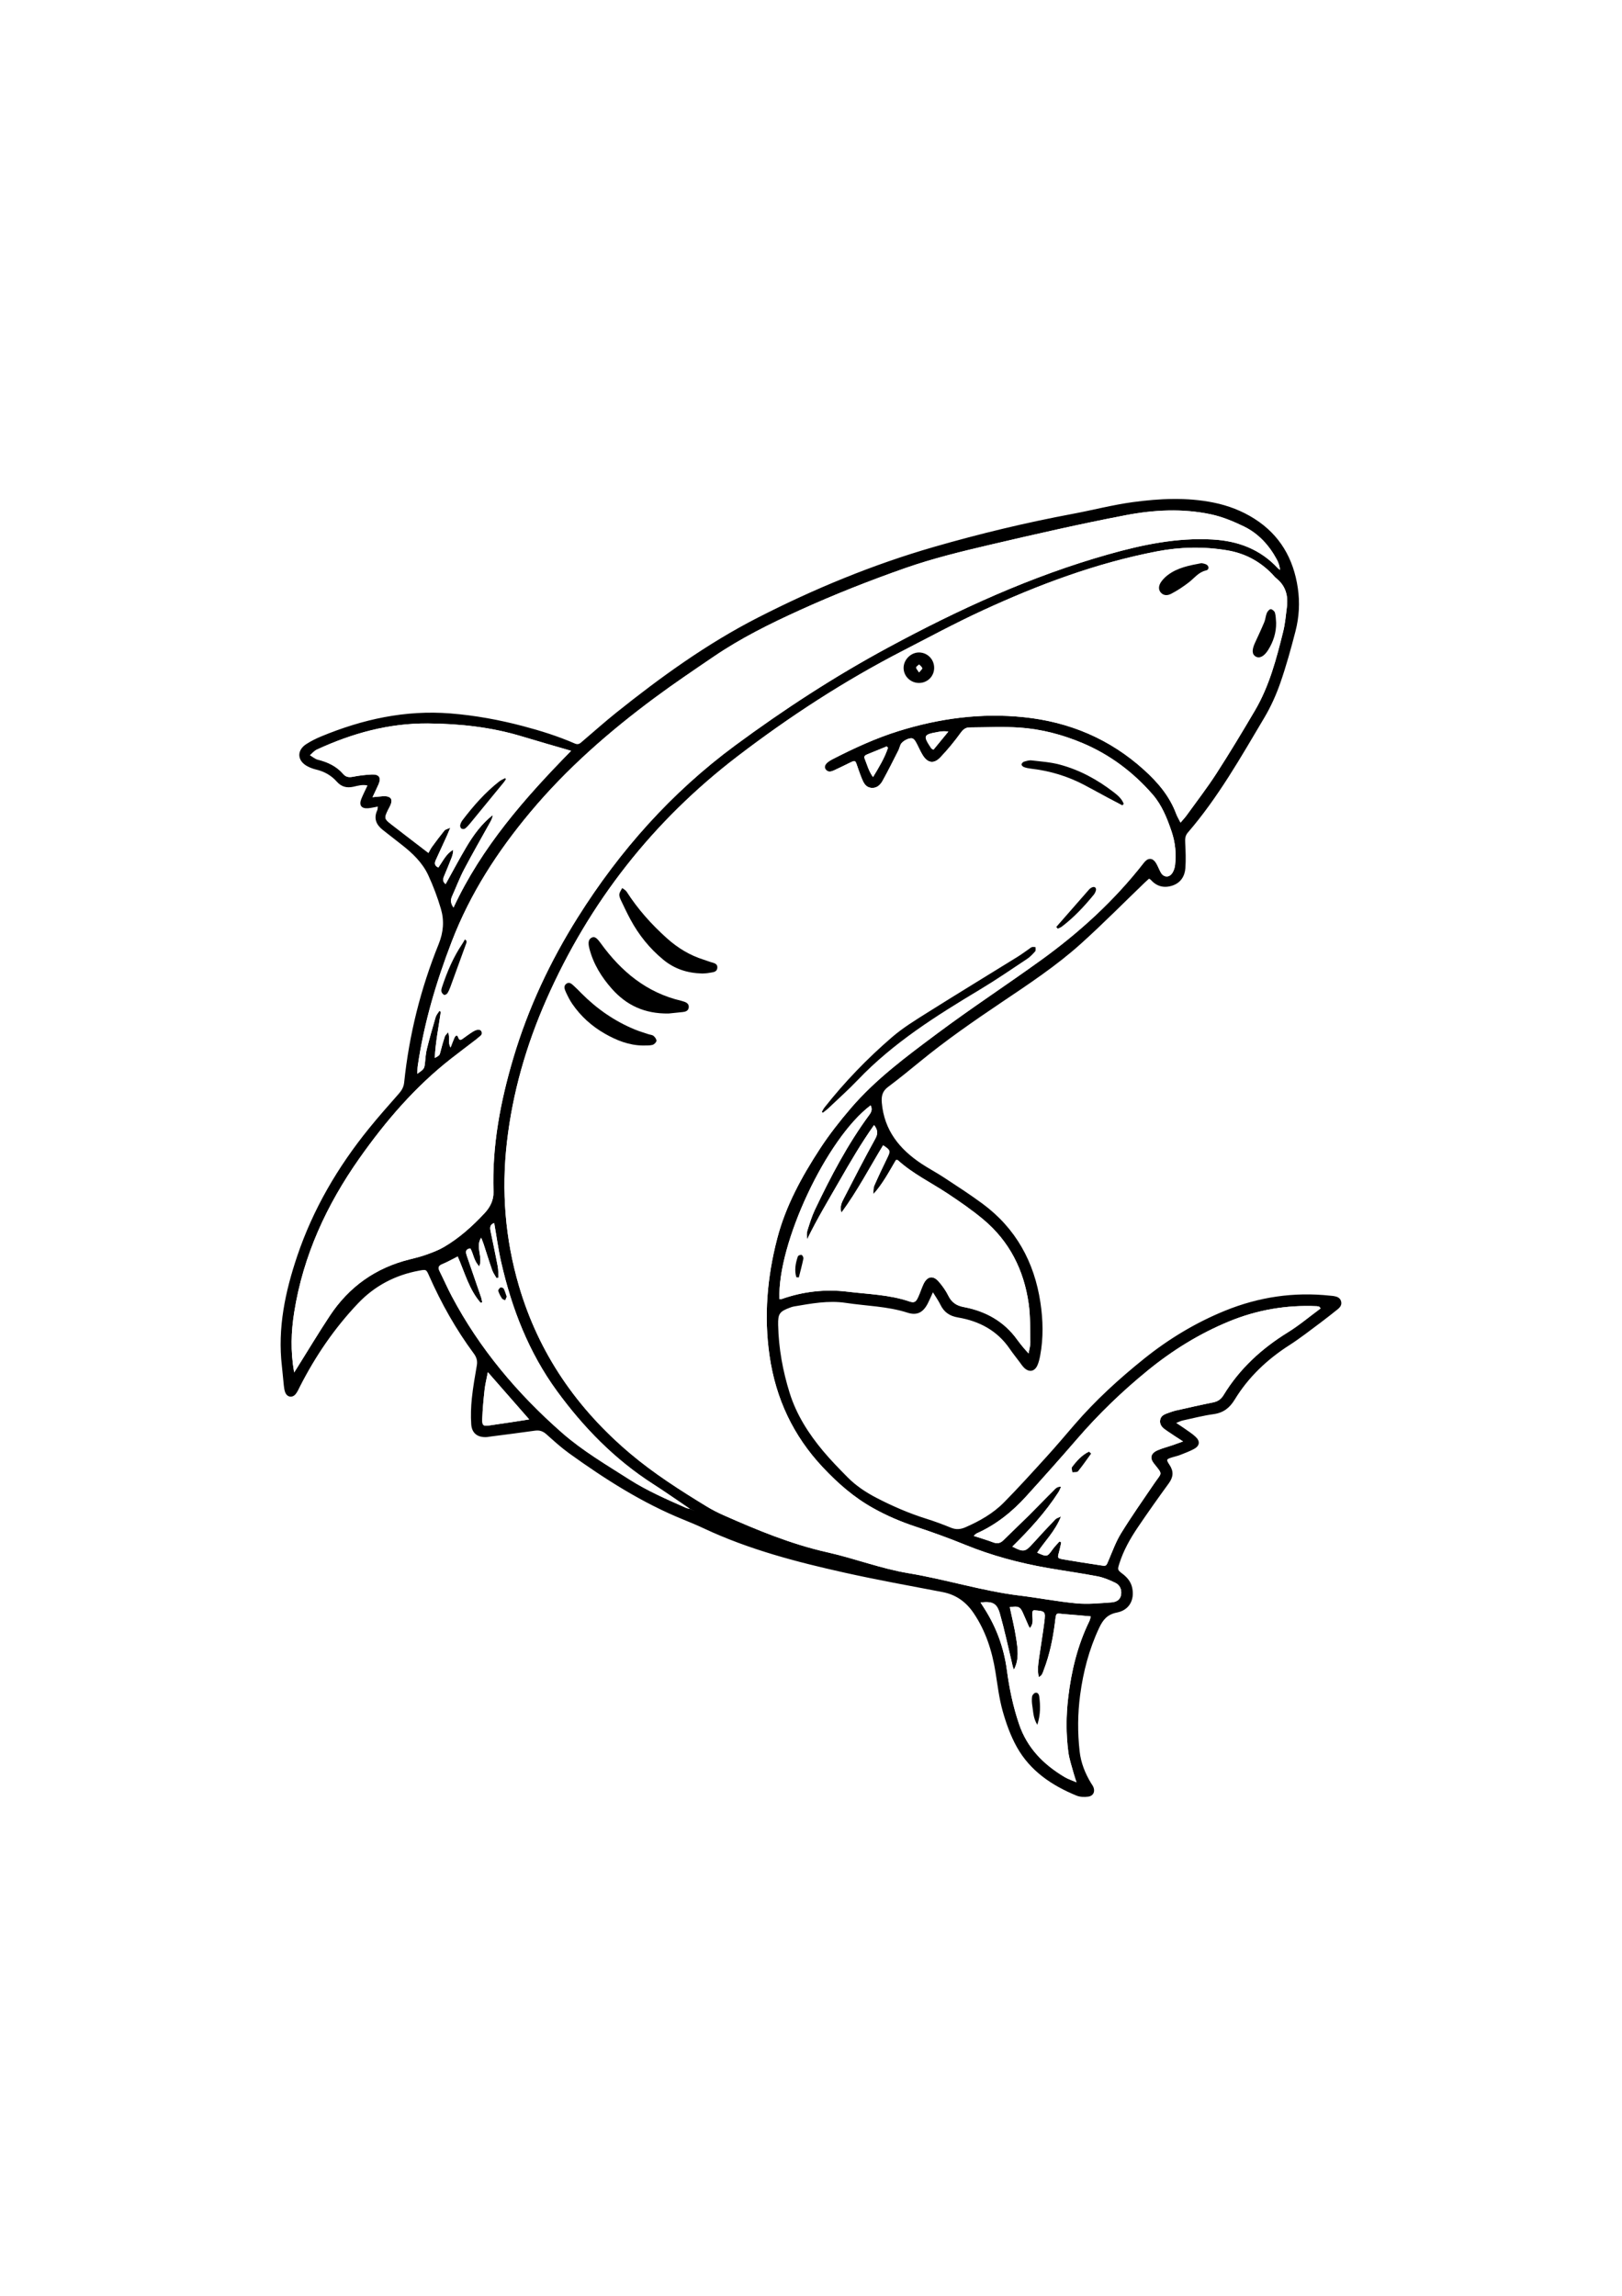 <?xml version="1.0" encoding="utf-8"?>
<!-- Generator: Adobe Illustrator 27.5.0, SVG Export Plug-In . SVG Version: 6.00 Build 0)  -->
<svg xmlns="http://www.w3.org/2000/svg" xmlns:xlink="http://www.w3.org/1999/xlink" viewBox="0 0 500 500" width="595" height="842" preserveAspectRatio="xMidYMid meet" data-scaled="true">
<g id="BACKGROUND">
	<rect style="fill:#FFFFFF;" width="500" height="500"/>
</g>
<g id="OBJECTS">
	<g>
		<path d="M116.478,144.795c-1.121,0.199-2.051,0.435-2.993,0.516c-2.073,0.178-2.891-0.921-2.11-2.864
			c0.542-1.349,1.215-2.646,1.918-4.156c-1.64-0.359-3.041,0.107-4.391,0.398c-2.052,0.442-3.686-0.005-5.07-1.569
			c-1.732-1.957-3.909-3.158-6.454-3.755c-0.866-0.203-1.724-0.531-2.517-0.935c-3.273-1.668-3.489-4.948-0.409-6.912
			c1.438-0.917,2.989-1.695,4.566-2.347c12.762-5.277,25.912-8.195,39.857-7.08c7.607,0.608,15.009,1.966,22.374,3.911
			c5.461,1.442,10.81,3.122,15.976,5.375c1.129,0.492,1.669-0.135,2.339-0.705c3.485-2.959,6.893-6.015,10.462-8.868
			c13.726-10.973,27.917-21.231,43.64-29.267c17.421-8.903,35.442-16.341,54.208-21.755c14.096-4.067,28.389-7.506,42.836-10.208
			c6.172-1.154,12.275-2.761,18.486-3.603c8.258-1.119,16.6-1.533,24.865,0.131c4.508,0.908,8.794,2.54,12.683,5.021
			c7.795,4.971,11.975,12.23,13.318,21.285c0.671,4.52,0.413,8.991-0.716,13.361c-1.386,5.368-2.863,10.731-4.688,15.962
			c-1.283,3.677-2.918,7.304-4.906,10.65c-7.253,12.204-14.247,24.598-23.58,35.419c-0.845,0.98-0.88,1.962-0.819,3.153
			c0.134,2.594,0.239,5.21,0.056,7.795c-0.178,2.526-1.473,4.551-3.981,5.391c-2.535,0.848-4.836,0.316-6.667-1.763
			c-0.103-0.117-0.267-0.18-0.555-0.367c-0.422,0.384-0.889,0.788-1.333,1.215c-6.53,6.279-12.898,12.738-19.627,18.797
			c-7.594,6.838-16.131,12.475-24.599,18.17c-8.535,5.74-16.984,11.593-24.95,18.118c-3.283,2.689-6.579,5.37-9.974,7.915
			c-1.743,1.306-2.07,2.854-1.891,4.89c0.744,8.468,5.473,14.29,12.251,18.77c2.245,1.484,4.643,2.738,6.89,4.219
			c4.018,2.646,8.075,5.25,11.938,8.111c10.249,7.589,15.928,17.929,17.811,30.437c0.819,5.439,0.947,10.893-0.075,16.328
			c-0.195,1.036-0.433,2.096-0.865,3.048c-0.882,1.941-2.594,2.202-4.121,0.687c-0.517-0.512-0.918-1.143-1.359-1.73
			c-1.03-1.369-2.102-2.711-3.071-4.123c-3.851-5.607-9.385-8.505-15.89-9.61c-2.615-0.444-4.322-1.617-5.447-3.939
			c-0.592-1.223-1.398-2.342-2.303-3.828c-0.641,1.395-1.071,2.43-1.581,3.423c-1.414,2.757-3.289,3.823-6.222,2.877
			c-6.214-2.005-12.707-2.065-19.063-3.031c-5.382-0.818-10.738,0.213-16.055,1.116c-0.399,0.068-0.788,0.214-1.171,0.355
			c-3.231,1.194-3.698,1.92-3.625,5.348c0.151,7.156,1.425,14.144,3.547,20.937c2.094,6.704,5.847,12.57,10.333,17.926
			c2.355,2.811,4.934,5.442,7.513,8.055c2.599,2.634,5.663,4.664,8.945,6.365c4.936,2.557,10.017,4.758,15.332,6.423
			c2.566,0.804,5.098,1.742,7.586,2.766c1.568,0.646,2.972,0.525,4.473-0.13c4.377-1.91,8.518-4.253,11.873-7.653
			c4.526-4.586,8.851-9.374,13.188-14.143c2.91-3.201,5.702-6.509,8.527-9.787c6.473-7.512,13.76-14.168,21.479-20.359
			c7.621-6.113,15.918-11.128,24.978-14.811c10.397-4.226,21.193-5.831,32.379-4.629c0.325,0.035,0.653,0.045,0.975,0.095
			c1.092,0.169,2.125,0.488,2.424,1.718c0.27,1.112-0.402,1.857-1.202,2.487c-1.731,1.364-3.445,2.753-5.216,4.064
			c-3.147,2.329-6.23,4.767-9.521,6.875c-6.85,4.39-12.629,9.828-16.866,16.78c-1.563,2.564-3.49,4.082-6.524,4.498
			c-3.223,0.442-6.394,1.275-9.581,1.966c-0.519,0.113-1.005,0.378-1.947,0.744c1.059,0.703,1.793,1.16,2.494,1.663
			c1.192,0.854,2.463,1.633,3.521,2.633c1.453,1.374,1.236,2.783-0.548,3.739c-1.359,0.729-2.824,1.27-4.265,1.836
			c-0.756,0.297-1.565,0.456-2.344,0.701c-1.946,0.611-2.02,0.665-0.892,2.381c1.3,1.978,1.168,3.716-0.219,5.622
			c-3.266,4.487-6.48,9.015-9.586,13.614c-2.331,3.453-4.391,7.077-5.656,11.089c-0.622,1.972-0.644,1.995,0.969,3.224
			c1.479,1.126,2.596,2.486,2.98,4.339c0.762,3.682-0.903,6.85-4.719,7.588c-3.025,0.585-4.349,2.32-5.503,4.78
			c-3.083,6.568-4.885,13.47-5.836,20.641c-0.767,5.781-0.804,11.547-0.16,17.335c0.397,3.562,1.687,6.785,3.522,9.822
			c0.211,0.349,0.478,0.669,0.651,1.035c0.703,1.486,0.107,2.905-1.529,3.127c-1.168,0.159-2.518,0.123-3.586-0.314
			c-7.652-3.132-14.33-7.647-18.432-15.017c-1.923-3.456-3.296-7.302-4.365-11.126c-1.092-3.906-1.558-7.994-2.208-12.017
			c-1.053-6.524-3.047-12.702-6.792-18.191c-2.281-3.344-5.375-5.594-9.485-6.38c-10.096-1.931-20.218-3.756-30.248-5.99
			c-14.822-3.301-29.504-7.133-43.338-13.625c-2.067-0.97-4.178-1.853-6.295-2.711c-12.729-5.155-24.202-12.485-35.286-20.464
			c-2.444-1.759-4.689-3.807-6.941-5.817c-1.058-0.945-2.102-1.351-3.536-1.144c-4.601,0.665-9.218,1.226-13.828,1.828
			c-0.324,0.042-0.644,0.122-0.968,0.146c-2.839,0.206-4.68-1.1-4.875-3.923c-0.184-2.669-0.083-5.386,0.192-8.052
			c0.35-3.404,0.966-6.784,1.538-10.162c0.235-1.389-0.109-2.481-0.949-3.616c-5.505-7.448-10.02-15.473-13.763-23.939
			c-0.885-2.001-0.893-1.996-3.05-1.601c-7.372,1.351-13.723,4.668-18.881,10.101c-7.243,7.629-13.118,16.235-17.89,25.603
			c-0.406,0.798-0.762,1.652-1.319,2.336c-1.051,1.291-2.691,0.974-3.252-0.599c-0.243-0.683-0.333-1.431-0.413-2.159
			c-0.215-1.947-0.353-3.902-0.58-5.847c-1.364-11.714,1.019-22.938,4.72-33.912c4.878-14.463,12.498-27.451,22.084-39.289
			c2.978-3.678,6.125-7.22,9.251-10.775c0.895-1.017,1.491-2.044,1.636-3.437c1.527-14.704,5.088-28.93,10.622-42.616
			c1.503-3.718,1.772-7.287,0.694-10.939c-1.035-3.505-2.335-6.963-3.864-10.282c-1.811-3.93-4.909-6.88-8.301-9.508
			c-1.935-1.499-3.866-3.005-5.782-4.529c-2.011-1.601-2.814-3.547-1.661-6.036C116.421,145.661,116.399,145.332,116.478,144.795z
			 M213.82,361.789c0.012,0.035,0.025,0.069,0.038,0.104c-0.011-0.039-0.022-0.079-0.032-0.118c-0.345-0.155-0.69-0.31-1.035-0.465
			c-3.845-2.597-7.64-5.272-11.544-7.776c-11.781-7.559-21.391-17.425-29.565-28.618c-8.679-11.884-13.936-25.413-17.188-39.713
			c-0.901-3.961-1.436-8.004-2.15-12.07c-1.543,0.549-1.283,1.706-1.052,2.837c0.718,3.515,1.484,7.021,2.147,10.547
			c0.211,1.122,0.157,2.295,0.224,3.444c-0.201,0.052-0.403,0.104-0.604,0.156c-0.455-0.814-1.038-1.584-1.342-2.451
			c-0.944-2.69-1.774-5.42-2.666-8.128c-0.209-0.634-0.486-1.246-0.732-1.868c-1.826,2.862,0.591,5.784-0.564,8.818
			c-1.716-1.659-1.774-3.853-2.768-5.531c-1.738,0.261-1.398,1.364-1.046,2.398c1.445,4.246,2.926,8.48,4.376,12.724
			c0.163,0.477,0.221,0.99,0.327,1.487c-0.156,0.06-0.313,0.121-0.469,0.181c-3.579-4.08-4.909-9.365-7.083-14.288
			c-1.708,0.858-3.189,1.719-4.762,2.355c-1.257,0.509-1.331,1.164-0.792,2.243c1.276,2.553,2.415,5.177,3.753,7.696
			c8.601,16.201,20.224,29.977,33.956,42.03c6.345,5.569,13.618,9.821,20.697,14.346c5.525,3.533,11.511,6.128,17.476,8.771
			c0.437,0.194,0.934,0.253,1.405,0.374C213.156,361.447,213.488,361.618,213.82,361.789z M331.91,445.52l0.071,0.132l-0.115-0.091
			c-0.298-0.923-0.637-1.834-0.887-2.77c-0.588-2.197-1.361-4.376-1.653-6.615c-0.729-5.597-0.703-11.2-0.033-16.838
			c0.972-8.174,2.87-16.045,6.495-23.464c0.224-0.459,0.308-0.987,0.464-1.504c-2.716-0.237-5.227-0.493-7.744-0.666
			c-3.232-0.222-2.862-0.889-3.325,2.693c-0.639,4.947-1.63,9.819-3.433,14.491c-0.297,0.769-0.442,1.705-1.532,2.178
			c-0.488-2.121-0.171-4.043,0.094-5.949c0.507-3.636,1.144-7.254,1.6-10.896c0.429-3.428,0.322-3.482-3.179-3.737
			c-0.121-0.009-0.254,0.156-0.394,0.249c-0.458,1.6,0.682,3.47-0.87,5.25c-0.211-0.381-0.347-0.588-0.446-0.811
			c-0.496-1.118-0.996-2.234-1.469-3.361c-1.022-2.432-1.466-2.678-4.282-2.289c0.667,3.184,1.476,6.346,1.961,9.556
			c0.489,3.238,1.014,6.55-0.691,9.706c-0.398-0.911-0.542-1.848-0.762-2.767c-1.157-4.836-2.189-9.709-3.554-14.486
			c-0.931-3.258-2.27-3.86-5.963-3.454c0.375,0.591,0.714,1.133,1.061,1.67c3.774,5.852,6.137,12.252,7.051,19.131
			c0.754,5.678,1.904,11.211,3.75,16.663c2.51,7.41,7.543,12.454,14.025,16.327C329.317,444.565,330.653,444.977,331.91,445.52z
			 M363.906,149.742c0.809-0.954,1.374-1.537,1.844-2.188c3.101-4.301,6.355-8.506,9.227-12.955
			c4.115-6.374,8.029-12.882,11.877-19.422c4.44-7.547,6.622-15.946,8.708-24.347c0.605-2.439,0.805-4.982,1.129-7.486
			c0.458-3.541-0.381-6.624-3.304-8.937c-0.444-0.351-0.793-0.82-1.189-1.233c-3.799-3.965-8.444-6.425-13.817-7.334
			c-7.226-1.223-14.512-1.081-21.679,0.294c-18.784,3.605-36.572,10.285-53.873,18.258c-8.368,3.856-16.493,8.245-24.689,12.469
			c-17.902,9.224-34.738,20.176-50.705,32.384c-26.057,19.921-45.735,44.947-59.005,75.028
			c-6.215,14.089-10.417,28.714-12.165,43.951c-1.716,14.96-0.575,29.732,3.715,44.334c6.124,20.841,17.896,37.776,34.302,51.628
			c7.3,6.164,15.382,11.311,23.539,16.291c1.667,1.017,3.425,1.911,5.212,2.702c10.374,4.594,20.832,8.934,31.971,11.433
			c8.431,1.891,16.541,5.042,25.105,6.461c11.506,1.907,22.677,5.479,34.289,6.894c5.828,0.71,11.61,1.851,17.45,2.386
			c3.539,0.324,7.156-0.046,10.725-0.292c1.368-0.094,2.746-0.645,3.01-2.379c0.253-1.662-0.402-3-1.824-3.686
			c-1.738-0.839-3.581-1.614-5.463-1.976c-5.123-0.984-10.3-1.688-15.44-2.589c-8.699-1.526-17.182-3.799-25.384-7.147
			c-4.981-2.033-10.055-3.862-15.164-5.552c-4.582-1.516-8.929-3.364-13.176-5.74c-5.957-3.333-10.903-7.679-15.507-12.583
			c-9.119-9.713-14.489-21.151-16.403-34.333c-1.779-12.244-0.731-24.267,2.358-36.151c2.618-10.074,7.581-19.101,13.217-27.731
			c2.845-4.357,6.096-8.486,9.484-12.443c7.703-8.995,17.219-15.992,26.621-23.015c10.455-7.809,21.397-14.962,31.981-22.602
			c11.887-8.582,22.655-18.398,31.696-30.012c1.389-1.784,2.859-1.647,3.974,0.389c0.47,0.857,0.813,1.785,1.294,2.635
			c0.792,1.398,2.371,1.629,3.366,0.361c0.563-0.719,0.907-1.74,1.013-2.663c0.405-3.521,0.079-6.966-1.072-10.367
			c-1.397-4.132-3.014-8.174-5.891-11.468c-5.983-6.853-13.139-12.225-21.546-15.77c-6.199-2.614-12.703-4.326-19.41-4.781
			c-5.116-0.347-10.275-0.075-15.414-0.052c-1.204,0.006-1.965,0.567-2.734,1.632c-1.905,2.638-3.993,5.17-6.226,7.538
			c-2.057,2.181-3.995,1.848-5.562-0.73c-0.76-1.251-1.309-2.629-2.024-3.91c-0.253-0.453-0.651-1.004-1.094-1.135
			c-1.053-0.313-3.175,0.869-3.637,1.896c-0.267,0.594-0.41,1.248-0.704,1.826c-1.588,3.122-3.144,6.264-4.844,9.326
			c-0.723,1.303-1.832,2.371-3.544,2.176c-1.616-0.185-2.272-1.451-2.819-2.757c-0.409-0.977-0.751-1.983-1.11-2.981
			c-1.109-3.077-0.532-3.001-3.739-1.456c-1.249,0.602-2.489,1.225-3.752,1.798c-0.927,0.421-1.902,0.709-2.626-0.338
			c-0.543-0.785-0.095-1.68,1.225-2.55c0.408-0.268,0.846-0.492,1.282-0.715c6.477-3.305,13.073-6.339,20.029-8.504
			c12.602-3.924,25.46-5.649,38.65-4.267c14.064,1.473,26.477,6.709,37.011,16.243c4.226,3.825,7.851,8.069,9.874,13.503
			C362.858,147.823,363.33,148.587,363.906,149.742z M90.674,319.191c0.541-0.848,0.756-1.18,0.967-1.515
			c3.335-5.321,6.563-10.712,10.027-15.947c5.927-8.957,14.133-14.786,24.599-17.376c1.741-0.431,3.491-0.869,5.175-1.475
			c1.834-0.66,3.697-1.348,5.37-2.326c4.758-2.78,8.838-6.449,12.57-10.458c1.656-1.779,2.822-3.949,2.735-6.609
			c-0.465-14.114,2.138-27.808,6.132-41.238c4.562-15.341,11.336-29.747,19.836-43.281c12.934-20.593,28.894-38.52,48.5-52.997
			c15.046-11.111,30.702-21.294,47.194-30.197c21.747-11.741,44.084-22.004,67.941-28.728c10.493-2.958,21.06-5.178,32.069-4.561
			c7.827,0.439,14.648,2.983,20.076,8.804c0.208,0.223,0.474,0.393,0.713,0.588c-0.1-1.2-0.458-2.254-0.981-3.22
			c-2.39-4.421-5.695-8.045-10.229-10.227c-3.211-1.546-6.599-2.955-10.064-3.693c-8.738-1.861-17.627-1.397-26.29,0.261
			c-13.933,2.665-27.776,5.833-41.592,9.064c-8.886,2.078-17.763,4.22-26.414,7.251c-11.024,3.862-21.877,8.149-32.496,12.972
			c-9.133,4.147-18.148,8.611-26.477,14.279c-6.138,4.177-12.304,8.327-18.264,12.749c-13.997,10.385-27.054,21.767-38.298,35.218
			c-10.092,12.073-18.496,25.023-24.174,39.758c-4.802,12.463-8.585,25.167-10.518,38.395c-0.108,0.741-0.084,1.501-0.133,2.463
			c2.158-1.528,2.146-1.529,2.365-3.446c0.157-1.378,0.22-2.785,0.554-4.122c0.828-3.314,1.753-6.605,2.72-9.881
			c0.204-0.691,0.753-1.28,1.142-1.916c0.152,0.071,0.304,0.142,0.456,0.213c-0.661,4.712-1.643,9.389-1.86,14.283
			c1.519-0.826,1.473-0.838,1.749-1.927c0.401-1.576,0.836-3.146,1.348-4.688c0.148-0.446,0.611-0.787,1.018-1.285
			c0.635,1.551-0.191,3.063,0.759,4.686c0.482-1.239,0.791-2.149,1.189-3.019c0.272-0.595,0.812-1.084,1.148-0.128
			c0.334,0.949,0.713,0.921,1.389,0.44c1.063-0.757,2.107-1.549,3.218-2.23c1.237-0.758,2.309-0.73,2.61,0.019
			c0.414,1.028-0.537,1.396-1.094,1.932c-0.235,0.226-0.497,0.424-0.756,0.623c-2.526,1.936-5.071,3.846-7.578,5.806
			c-11.103,8.683-20.17,19.266-28.242,30.715c-10.098,14.324-17.302,29.92-20.083,47.373
			C89.746,306.582,89.518,312.566,90.674,319.191z M240.279,296.609c0.232-0.015,0.481,0.022,0.691-0.052
			c6.579-2.311,13.406-3.096,20.255-2.258c6.373,0.781,12.878,0.904,19.064,3.002c1.529,0.519,2.01,0.216,2.712-1.262
			c0.628-1.323,1.043-2.748,1.67-4.072c1.169-2.467,2.995-2.777,4.742-0.728c1.104,1.296,2.139,2.715,2.884,4.237
			c1.02,2.081,2.436,3.115,4.778,3.556c6.719,1.267,12.423,4.384,16.499,10.079c0.617,0.862,1.295,1.682,1.966,2.503
			c0.39,0.478,0.824,0.92,1.542,1.715c0.232-1.432,0.557-2.448,0.533-3.456c-0.095-3.99,0.034-8.026-0.528-11.957
			c-1.474-10.295-5.92-19.157-13.99-25.89c-3.499-2.919-7.277-5.53-11.085-8.043c-5.098-3.366-10.655-6.043-15.225-10.202
			c-0.092-0.083-0.304-0.034-0.6-0.058c-2.108,3.556-4.052,7.298-6.939,10.497c-0.057-0.973-0.024-1.934,0.335-2.751
			c1.248-2.835,2.581-5.633,3.936-8.419c1.033-2.123,0.989-2.369-1.288-3.87c-4.169,6.833-7.854,13.976-12.859,20.775
			c-0.551-1.947,0.144-3.212,0.736-4.366c3.162-6.17,6.353-12.328,9.7-18.399c0.842-1.528,0.856-2.659-0.365-4.24
			c-4.014,5.652-7.391,11.482-10.743,17.32c-3.374,5.877-6.875,11.685-9.865,17.831c-0.146-0.94-0.199-1.851,0.06-2.661
			c0.696-2.171,1.355-4.38,2.332-6.43c4.852-10.175,10.069-20.151,16.788-29.256c0.684-0.928,0.906-1.797,0.367-2.876
			C254.861,246.959,239.563,279.519,240.279,296.609z M407.107,299.447c-0.369-0.424-0.412-0.522-0.476-0.538
			c-0.235-0.06-0.475-0.122-0.715-0.133c-9.353-0.426-18.368,1.119-27.027,4.682c-9.125,3.754-17.422,8.886-25.063,15.111
			c-7.866,6.408-15.138,13.415-21.775,21.098c-5.175,5.99-10.449,11.896-15.769,17.757c-4.316,4.754-9.266,8.715-15.183,11.359
			c-0.262,0.117-0.464,0.37-0.963,0.781c2.194,0.717,4.141,1.283,6.032,1.998c1.225,0.463,2.169,0.296,3.094-0.616
			c2.613-2.575,5.286-5.089,7.891-7.672c2.549-2.527,5.02-5.134,7.579-7.651c0.565-0.556,1.128-1.363,2.358-1.179
			c-0.328,0.673-0.525,1.207-0.826,1.673c-3.999,6.191-8.948,11.585-14.202,16.745c3.435,1.785,3.986,1.664,6.269-0.886
			c2.284-2.551,4.637-5.04,6.997-7.52c0.315-0.331,0.854-0.449,1.74-0.889c-1.801,4.568-4.983,7.591-7.348,11.169
			c3.095,1.347,3.069,1.327,4.739-0.992c0.633-0.88,1.42-1.649,2.137-2.468c0.18,0.096,0.36,0.192,0.54,0.288
			c-0.222,0.992-0.399,1.997-0.675,2.973c-0.512,1.811-0.527,1.943,1.298,2.262c3.855,0.675,7.726,1.252,11.594,1.851
			c1.723,0.266,1.635,0.207,2.377-1.54c1.21-2.847,2.28-5.806,3.895-8.418c3.214-5.199,6.737-10.209,10.174-15.268
			c2.339-3.443,2.781-2.616-0.039-6.104c-1.385-1.714-1.03-3.196,1.01-4.107c1.481-0.662,3.082-1.053,4.625-1.579
			c0.963-0.329,1.917-0.686,3.288-1.178c-1.879-1.231-3.384-2.174-4.841-3.185c-1.141-0.791-2.392-1.609-2.228-3.248
			c0.173-1.721,1.686-2.029,2.975-2.509c0.61-0.228,1.234-0.439,1.868-0.58c3.818-0.854,7.63-1.737,11.466-2.498
			c1.478-0.293,2.475-0.985,3.256-2.269c4.94-8.121,11.72-14.329,19.778-19.308C400.473,304.686,403.662,301.987,407.107,299.447z
			 M132.079,159.088c0.285-0.501,0.618-1.238,1.084-1.879c1.243-1.708,2.513-3.398,3.843-5.038c0.275-0.339,0.856-0.43,1.803-0.871
			c-0.542,1.29-0.834,2.034-1.165,2.761c-1.081,2.377-2.173,4.749-3.267,7.12c-0.457,0.991-0.512,1.84,0.74,2.392
			c1.427-1.956,2.378-4.225,4.58-5.452c-0.004,0.899-0.192,1.669-0.479,2.401c-0.743,1.899-1.508,3.791-2.308,5.667
			c-0.41,0.962-0.489,1.788,0.458,2.497c2.172-3.903,4.191-7.723,6.393-11.436c2.186-3.687,4.702-7.143,8.152-9.859
			c-0.097,0.838-0.43,1.529-0.801,2.198c-2.69,4.854-5.467,9.661-8.05,14.57c-1.401,2.663-2.459,5.505-3.7,8.254
			c-0.512,1.133-0.498,2.188,0.439,3.494c8.672-18.578,21.833-33.626,36.247-48.298c-5.284-1.544-10.214-2.938-15.115-4.428
			c-9.453-2.874-19.121-3.92-28.982-4.004c-12.111-0.104-23.38,3.039-34.245,8.035c-0.816,0.375-1.444,1.157-2.159,1.75
			c0.816,0.471,1.578,1.154,2.457,1.376c3.006,0.757,5.703,1.998,7.754,4.383c0.859,0.999,1.8,1.126,3.056,0.881
			c1.915-0.374,3.875-0.614,5.825-0.696c2.273-0.096,2.943,1.01,2.026,3.083c-0.539,1.218-1.124,2.416-1.824,3.914
			c1.027-0.099,1.585-0.161,2.145-0.206c0.57-0.046,1.142-0.123,1.71-0.102c1.756,0.066,2.371,0.967,1.744,2.564
			c-0.238,0.605-0.59,1.164-0.871,1.753c-1.149,2.407-1.119,2.678,0.963,4.298C124.321,153.163,128.143,156.067,132.079,159.088z
			 M150.387,319.112c-0.415,2.177-0.827,3.766-1.002,5.38c-0.325,2.996-0.624,6.004-0.719,9.014
			c-0.066,2.102,0.288,2.284,2.297,2.001c2.261-0.318,4.52-0.656,6.779-0.997c1.721-0.26,3.438-0.538,5.393-0.845
			C158.824,328.745,154.768,324.114,150.387,319.112z M273.733,126.676c-0.13-0.141-0.26-0.282-0.39-0.423
			c-1.952,0.793-3.91,1.574-5.854,2.388c-0.593,0.248-1.306,0.517-0.944,1.398c0.75,1.822,1.21,3.787,2.575,5.664
			C270.979,132.637,272.687,129.825,273.733,126.676z M287.756,127.267c1.506-1.834,3.04-3.702,4.575-5.571
			c-1.245-0.217-2.192-0.076-3.134,0.091c-4.6,0.816-4.735,1.141-2.107,5.079C287.169,126.985,287.357,127.032,287.756,127.267z"/>
		<path style="fill:#FFFFFF;" d="M363.906,149.742c-0.577-1.156-1.048-1.919-1.355-2.744c-2.022-5.434-5.647-9.678-9.874-13.503
			c-10.534-9.534-22.948-14.77-37.011-16.243c-13.191-1.382-26.048,0.343-38.65,4.267c-6.956,2.166-13.552,5.199-20.029,8.504
			c-0.436,0.222-0.875,0.446-1.282,0.715c-1.32,0.869-1.768,1.765-1.225,2.55c0.725,1.047,1.7,0.758,2.626,0.338
			c1.262-0.573,2.502-1.197,3.752-1.798c3.207-1.545,2.63-1.622,3.739,1.456c0.359,0.998,0.701,2.004,1.11,2.981
			c0.547,1.306,1.203,2.572,2.819,2.757c1.712,0.195,2.821-0.873,3.544-2.176c1.699-3.062,3.255-6.203,4.844-9.326
			c0.294-0.578,0.437-1.232,0.704-1.826c0.462-1.027,2.584-2.209,3.637-1.896c0.443,0.132,0.841,0.682,1.094,1.135
			c0.715,1.281,1.264,2.659,2.024,3.91c1.566,2.579,3.505,2.911,5.562,0.73c2.233-2.368,4.322-4.899,6.226-7.538
			c0.769-1.065,1.53-1.626,2.734-1.632c5.139-0.024,10.298-0.296,15.414,0.052c6.707,0.456,13.211,2.167,19.41,4.781
			c8.406,3.545,15.562,8.917,21.546,15.77c2.876,3.294,4.493,7.336,5.891,11.468c1.15,3.402,1.477,6.847,1.072,10.367
			c-0.106,0.923-0.45,1.945-1.013,2.663c-0.995,1.269-2.574,1.038-3.366-0.361c-0.481-0.85-0.825-1.778-1.294-2.635
			c-1.116-2.036-2.585-2.173-3.974-0.389c-9.041,11.614-19.809,21.43-31.696,30.012c-10.584,7.641-21.526,14.793-31.981,22.602
			c-9.402,7.023-18.918,14.02-26.621,23.015c-3.389,3.957-6.639,8.086-9.484,12.443c-5.636,8.631-10.599,17.657-13.217,27.731
			c-3.088,11.884-4.136,23.907-2.358,36.151c1.915,13.181,7.284,24.619,16.403,34.333c4.605,4.905,9.55,9.251,15.507,12.583
			c4.248,2.376,8.594,4.224,13.176,5.74c5.109,1.69,10.183,3.519,15.164,5.552c8.202,3.348,16.685,5.621,25.384,7.147
			c5.14,0.902,10.317,1.605,15.44,2.589c1.882,0.361,3.724,1.137,5.463,1.976c1.421,0.686,2.076,2.024,1.824,3.686
			c-0.264,1.735-1.642,2.285-3.01,2.379c-3.569,0.246-7.186,0.616-10.725,0.292c-5.84-0.535-11.622-1.676-17.45-2.386
			c-11.612-1.415-22.783-4.987-34.289-6.894c-8.564-1.419-16.674-4.57-25.105-6.461c-11.139-2.498-21.596-6.838-31.971-11.433
			c-1.787-0.791-3.545-1.685-5.212-2.702c-8.157-4.98-16.239-10.127-23.539-16.291c-16.407-13.852-28.179-30.787-34.302-51.628
			c-4.291-14.602-5.431-29.374-3.715-44.334c1.747-15.236,5.949-29.861,12.165-43.951c13.27-30.081,32.948-55.107,59.005-75.028
			c15.968-12.207,32.804-23.159,50.705-32.384c8.196-4.223,16.321-8.613,24.689-12.469c17.301-7.973,35.09-14.653,53.873-18.258
			c7.168-1.376,14.453-1.517,21.679-0.294c5.373,0.909,10.018,3.369,13.817,7.334c0.395,0.413,0.745,0.882,1.189,1.233
			c2.923,2.313,3.762,5.395,3.304,8.937c-0.324,2.504-0.523,5.047-1.129,7.486c-2.086,8.401-4.268,16.801-8.708,24.347
			c-3.848,6.54-7.762,13.048-11.877,19.422c-2.873,4.45-6.126,8.654-9.227,12.955C365.281,148.206,364.715,148.789,363.906,149.742z
			 M206.113,208.569c1.008-0.103,2.708-0.272,4.406-0.454c0.867-0.093,1.658-0.402,1.785-1.364c0.144-1.092-0.612-1.59-1.545-1.871
			c-0.234-0.07-0.463-0.16-0.701-0.215c-10.724-2.502-18.571-9.041-24.87-17.741c-1.253-1.73-1.928-2.185-2.812-1.729
			c-0.924,0.477-1.175,1.455-0.705,3.301c1.214,4.766,3.733,8.843,6.955,12.469C193.069,205.966,198.615,208.681,206.113,208.569z
			 M253.355,238.901c0.095,0.08,0.191,0.16,0.286,0.241c0.545-0.433,1.127-0.828,1.63-1.305c3.075-2.921,6.248-5.748,9.173-8.813
			c10.942-11.464,24.184-19.772,37.634-27.841c4.958-2.975,9.734-6.255,14.553-9.457c0.935-0.621,1.736-1.478,2.486-2.326
			c0.228-0.258,0.076-0.851,0.099-1.29c-0.377-0.009-0.785-0.112-1.124-0.003c-0.372,0.12-0.681,0.434-1.017,0.665
			c-1.143,0.784-2.255,1.616-3.432,2.344c-9.218,5.705-18.483,11.336-27.66,17.108c-3.789,2.383-7.657,4.753-11.031,7.66
			c-7.607,6.554-14.578,13.774-20.806,21.678C253.827,237.966,253.616,238.453,253.355,238.901z M216.499,196.24
			c0.503-0.041,1.33-0.026,2.12-0.194c0.989-0.21,2.348-0.123,2.499-1.5c0.157-1.432-1.156-1.539-2.146-1.859
			c-0.697-0.225-1.381-0.493-2.079-0.713c-4.268-1.341-7.976-3.602-11.307-6.587c-4.762-4.267-8.976-8.982-12.432-14.372
			c-0.3-0.468-0.897-0.745-1.355-1.111c-0.309,0.635-0.794,1.248-0.876,1.911c-0.073,0.592,0.216,1.277,0.488,1.854
			c0.938,1.988,1.882,3.977,2.925,5.911c2.579,4.784,5.921,8.95,10.139,12.413C207.893,194.798,211.807,196.132,216.499,196.24z
			 M198.196,218.434c0.974-0.043,1.982,0.05,2.909-0.181c0.514-0.128,1.189-0.76,1.251-1.235c0.063-0.479-0.442-1.167-0.886-1.538
			c-0.402-0.336-1.062-0.356-1.601-0.537c-1.386-0.466-2.796-0.874-4.146-1.429c-6.258-2.575-11.709-6.357-16.474-11.147
			c-0.746-0.75-1.476-1.52-2.263-2.226c-0.652-0.585-1.383-1.418-2.327-0.798c-1.043,0.685-0.615,1.772-0.214,2.645
			c0.575,1.251,1.197,2.502,1.975,3.632c2.625,3.815,5.995,6.855,10.012,9.152C190.073,216.856,193.903,218.386,198.196,218.434z
			 M345.985,144.409c0.137-0.153,0.273-0.306,0.41-0.459c-0.586-1.573-1.835-2.62-3.116-3.607
			c-5.013-3.863-10.509-6.859-16.63-8.488c-2.801-0.745-5.753-0.949-8.65-1.285c-0.769-0.089-1.607,0.172-2.372,0.407
			c-0.317,0.097-0.714,0.538-0.727,0.838c-0.012,0.267,0.408,0.69,0.724,0.804c0.68,0.246,1.408,0.4,2.129,0.483
			c5.802,0.661,11.302,2.305,16.472,5.024c2.447,1.287,4.862,2.632,7.299,3.938C343.004,142.857,344.497,143.628,345.985,144.409z
			 M370.402,69.77c-3.769,0.71-7.377,1.373-10.399,3.657c-0.704,0.532-1.356,1.177-1.894,1.876
			c-0.973,1.265-1.066,2.479-0.409,3.369c0.68,0.921,1.848,1.308,3.303,0.558c1.924-0.992,3.754-2.217,5.474-3.538
			c1.712-1.314,2.987-3.17,5.315-3.673c0.965-0.208,0.979-1.344,0.081-1.822C371.391,69.941,370.807,69.882,370.402,69.77z
			 M287.965,102.088c0.027-2.598-1.975-4.702-4.553-4.785c-2.564-0.083-4.891,2.206-4.869,4.788c0.022,2.543,2.135,4.6,4.731,4.606
			C285.881,106.702,287.938,104.681,287.965,102.088z M393.384,88.176c-0.104-1.049-0.081-2.133-0.367-3.13
			c-0.138-0.479-0.862-1.098-1.312-1.091c-0.417,0.006-0.985,0.694-1.197,1.202c-0.366,0.879-0.4,1.896-0.767,2.774
			c-0.905,2.169-1.91,4.297-2.891,6.433c-0.979,2.134-0.918,3.521,0.213,4.18c1.199,0.699,2.622-0.026,3.884-2.052
			C392.529,93.955,393.412,91.204,393.384,88.176z M325.615,181.888c0.154,0.178,0.308,0.356,0.462,0.535
			c0.414-0.207,0.873-0.355,1.236-0.629c3.729-2.821,6.889-6.218,9.843-9.816c0.301-0.367,0.529-0.834,0.659-1.292
			c0.226-0.798-0.338-1.322-1.087-1.025c-0.366,0.145-0.736,0.384-0.995,0.677C332.349,174.177,328.985,178.035,325.615,181.888z"/>
		<path style="fill:#FFFFFF;" d="M90.674,319.191c-1.156-6.626-0.928-12.61,0.027-18.601c2.781-17.452,9.985-33.049,20.083-47.373
			c8.072-11.45,17.138-22.033,28.242-30.715c2.507-1.96,5.052-3.871,7.578-5.806c0.259-0.199,0.521-0.397,0.756-0.623
			c0.557-0.536,1.508-0.904,1.094-1.932c-0.302-0.749-1.373-0.777-2.61-0.019c-1.111,0.681-2.155,1.473-3.218,2.23
			c-0.676,0.481-1.055,0.508-1.389-0.44c-0.336-0.956-0.876-0.467-1.148,0.128c-0.398,0.869-0.707,1.779-1.189,3.019
			c-0.951-1.623-0.125-3.134-0.759-4.686c-0.407,0.497-0.869,0.839-1.018,1.285c-0.512,1.542-0.947,3.113-1.348,4.688
			c-0.277,1.088-0.23,1.1-1.749,1.927c0.217-4.894,1.199-9.572,1.86-14.283c-0.152-0.071-0.304-0.142-0.456-0.213
			c-0.39,0.636-0.938,1.225-1.142,1.916c-0.967,3.276-1.893,6.567-2.72,9.881c-0.334,1.337-0.397,2.744-0.554,4.122
			c-0.219,1.917-0.207,1.918-2.365,3.446c0.048-0.962,0.024-1.722,0.133-2.463c1.934-13.229,5.716-25.932,10.518-38.395
			c5.678-14.735,14.081-27.685,24.174-39.758c11.244-13.451,24.301-24.833,38.298-35.218c5.96-4.422,12.126-8.572,18.264-12.749
			c8.329-5.668,17.345-10.132,26.477-14.279c10.619-4.822,21.472-9.109,32.496-12.972c8.652-3.031,17.528-5.173,26.414-7.251
			c13.817-3.231,27.66-6.399,41.592-9.064c8.663-1.657,17.551-2.122,26.29-0.261c3.465,0.738,6.854,2.148,10.064,3.693
			c4.533,2.182,7.839,5.806,10.229,10.227c0.522,0.966,0.881,2.021,0.981,3.22c-0.239-0.195-0.505-0.365-0.713-0.588
			c-5.428-5.821-12.25-8.365-20.076-8.804c-11.009-0.617-21.576,1.603-32.069,4.561c-23.857,6.724-46.195,16.987-67.941,28.728
			c-16.491,8.903-32.147,19.087-47.194,30.197c-19.605,14.478-35.566,32.405-48.5,52.997c-8.5,13.534-15.274,27.94-19.836,43.281
			c-3.994,13.43-6.597,27.124-6.132,41.238c0.087,2.66-1.079,4.83-2.735,6.609c-3.732,4.009-7.811,7.677-12.57,10.458
			c-1.674,0.978-3.536,1.666-5.37,2.326c-1.684,0.606-3.434,1.044-5.175,1.475c-10.466,2.591-18.672,8.419-24.599,17.376
			c-3.464,5.235-6.692,10.626-10.027,15.947C91.431,318.011,91.215,318.343,90.674,319.191z M143.775,186.134
			c-0.153-0.136-0.306-0.271-0.459-0.407c-0.268,0.462-0.511,0.942-0.809,1.384c-2.761,4.095-4.675,8.588-6.221,13.251
			c-0.151,0.456-0.308,0.987-0.21,1.427c0.088,0.4,0.456,0.855,0.823,1.032c0.217,0.105,0.81-0.19,0.991-0.465
			c0.399-0.604,0.691-1.291,0.943-1.976c1.66-4.515,3.301-9.037,4.934-13.562C143.839,186.617,143.775,186.364,143.775,186.134z"/>
		<path style="fill:#FFFFFF;" d="M240.279,296.609c-0.715-17.09,14.583-49.649,28.103-59.731c0.539,1.079,0.318,1.948-0.367,2.876
			c-6.719,9.105-11.936,19.081-16.788,29.256c-0.977,2.05-1.636,4.259-2.332,6.43c-0.26,0.81-0.207,1.721-0.06,2.661
			c2.99-6.146,6.491-11.954,9.865-17.831c3.352-5.839,6.728-11.668,10.743-17.32c1.221,1.58,1.208,2.711,0.365,4.24
			c-3.346,6.071-6.537,12.229-9.7,18.399c-0.592,1.155-1.287,2.42-0.736,4.366c5.005-6.799,8.69-13.942,12.859-20.775
			c2.277,1.501,2.32,1.747,1.288,3.87c-1.355,2.786-2.688,5.584-3.936,8.419c-0.359,0.817-0.392,1.778-0.335,2.751
			c2.886-3.199,4.831-6.941,6.939-10.497c0.296,0.024,0.509-0.025,0.6,0.058c4.57,4.159,10.126,6.836,15.225,10.202
			c3.808,2.514,7.586,5.125,11.085,8.043c8.071,6.733,12.516,15.595,13.99,25.89c0.563,3.931,0.433,7.967,0.528,11.957
			c0.024,1.008-0.3,2.024-0.533,3.456c-0.719-0.795-1.152-1.237-1.542-1.715c-0.671-0.822-1.349-1.641-1.966-2.503
			c-4.076-5.695-9.78-8.812-16.499-10.079c-2.342-0.442-3.758-1.475-4.778-3.556c-0.745-1.521-1.78-2.941-2.884-4.237
			c-1.747-2.049-3.573-1.739-4.742,0.728c-0.627,1.324-1.042,2.749-1.67,4.072c-0.702,1.478-1.183,1.781-2.712,1.262
			c-6.186-2.098-12.691-2.221-19.064-3.002c-6.848-0.839-13.676-0.054-20.255,2.258C240.76,296.631,240.511,296.594,240.279,296.609
			z M245.475,289.845c0.257,0.022,0.514,0.044,0.771,0.066c0.48-1.924,1-3.839,1.404-5.778c0.074-0.354-0.234-1.004-0.542-1.154
			c-0.266-0.129-1.054,0.163-1.148,0.432C245.224,285.519,244.842,287.673,245.475,289.845z"/>
		<path style="fill:#FFFFFF;" d="M407.107,299.447c-3.446,2.54-6.634,5.24-10.149,7.411c-8.058,4.979-14.838,11.187-19.778,19.308
			c-0.781,1.283-1.778,1.975-3.256,2.269c-3.836,0.762-7.649,1.645-11.466,2.498c-0.635,0.142-1.258,0.353-1.868,0.58
			c-1.289,0.481-2.802,0.788-2.975,2.509c-0.165,1.639,1.086,2.457,2.228,3.248c1.458,1.01,2.962,1.954,4.841,3.185
			c-1.371,0.493-2.324,0.849-3.288,1.178c-1.543,0.527-3.144,0.917-4.625,1.579c-2.04,0.912-2.395,2.393-1.01,4.107
			c2.819,3.488,2.378,2.661,0.039,6.104c-3.438,5.059-6.96,10.069-10.174,15.268c-1.615,2.612-2.685,5.571-3.895,8.418
			c-0.742,1.747-0.654,1.806-2.377,1.54c-3.868-0.598-7.74-1.176-11.594-1.851c-1.824-0.32-1.809-0.451-1.298-2.262
			c0.276-0.977,0.453-1.981,0.675-2.973c-0.18-0.096-0.36-0.192-0.54-0.288c-0.717,0.819-1.503,1.589-2.137,2.468
			c-1.67,2.319-1.645,2.339-4.739,0.992c2.365-3.578,5.547-6.6,7.348-11.169c-0.886,0.441-1.425,0.558-1.74,0.889
			c-2.361,2.48-4.714,4.969-6.997,7.52c-2.283,2.55-2.834,2.671-6.269,0.886c5.254-5.16,10.203-10.554,14.202-16.745
			c0.301-0.466,0.497-1,0.826-1.673c-1.23-0.185-1.793,0.623-2.358,1.179c-2.559,2.517-5.03,5.123-7.579,7.651
			c-2.605,2.583-5.278,5.097-7.891,7.672c-0.926,0.912-1.87,1.079-3.094,0.616c-1.891-0.715-3.838-1.281-6.032-1.998
			c0.499-0.412,0.701-0.664,0.963-0.781c5.917-2.644,10.867-6.604,15.183-11.359c5.32-5.861,10.594-11.767,15.769-17.757
			c6.637-7.683,13.909-14.69,21.775-21.098c7.641-6.225,15.938-11.357,25.063-15.111c8.659-3.563,17.674-5.107,27.027-4.682
			c0.24,0.011,0.481,0.072,0.715,0.133C406.695,298.925,406.738,299.022,407.107,299.447z M336.339,344.194
			c-0.213-0.191-0.427-0.383-0.64-0.574c-2.199,1.061-3.798,2.856-5.238,4.787c-0.232,0.31,0.076,1.022,0.135,1.549
			c0.588-0.094,1.439,0.026,1.72-0.319C333.738,347.889,335.013,346.02,336.339,344.194z"/>
		<path style="fill:#FFFFFF;" d="M132.079,159.088c-3.936-3.021-7.758-5.926-11.546-8.873c-2.083-1.62-2.112-1.891-0.963-4.298
			c0.281-0.589,0.633-1.148,0.871-1.753c0.627-1.597,0.012-2.498-1.744-2.564c-0.568-0.021-1.141,0.056-1.71,0.102
			c-0.56,0.045-1.118,0.106-2.145,0.206c0.7-1.498,1.285-2.696,1.824-3.914c0.917-2.073,0.247-3.18-2.026-3.083
			c-1.95,0.083-3.909,0.323-5.825,0.696c-1.256,0.245-2.197,0.118-3.056-0.881c-2.051-2.385-4.748-3.626-7.754-4.383
			c-0.879-0.221-1.641-0.904-2.457-1.376c0.715-0.593,1.344-1.375,2.159-1.75c10.865-4.996,22.135-8.139,34.245-8.035
			c9.861,0.084,19.529,1.13,28.982,4.004c4.901,1.49,9.832,2.884,15.115,4.428c-14.415,14.672-27.575,29.72-36.247,48.298
			c-0.937-1.307-0.95-2.361-0.439-3.494c1.241-2.749,2.299-5.591,3.7-8.254c2.582-4.91,5.36-9.717,8.05-14.57
			c0.371-0.67,0.703-1.361,0.801-2.198c-3.45,2.716-5.966,6.172-8.152,9.859c-2.201,3.712-4.221,7.533-6.393,11.436
			c-0.947-0.709-0.868-1.535-0.458-2.497c0.8-1.876,1.565-3.768,2.308-5.667c0.287-0.732,0.475-1.503,0.479-2.401
			c-2.202,1.227-3.154,3.496-4.58,5.452c-1.252-0.552-1.197-1.401-0.74-2.392c1.094-2.371,2.186-4.743,3.267-7.12
			c0.331-0.727,0.622-1.471,1.165-2.761c-0.947,0.441-1.528,0.532-1.803,0.871c-1.33,1.64-2.601,3.33-3.843,5.038
			C132.697,157.85,132.364,158.587,132.079,159.088z M155.951,136.334c-0.077-0.098-0.154-0.197-0.23-0.296
			c-0.597,0.323-1.255,0.569-1.783,0.981c-4.385,3.423-8.014,7.573-11.367,11.978c-0.335,0.439-0.594,0.986-0.71,1.522
			c-0.07,0.321,0.103,0.857,0.354,1.04c0.256,0.186,0.856,0.215,1.102,0.035c0.576-0.421,1.07-0.976,1.529-1.533
			c3.509-4.26,7.004-8.531,10.496-12.805C155.574,136.973,155.749,136.643,155.951,136.334z"/>
		<path style="fill:#FFFFFF;" d="M212.823,361.276c-0.469-0.122-0.966-0.181-1.404-0.375c-5.965-2.644-11.95-5.239-17.476-8.771
			c-7.079-4.526-14.352-8.777-20.697-14.346c-13.732-12.053-25.355-25.829-33.956-42.03c-1.337-2.519-2.477-5.143-3.753-7.696
			c-0.54-1.08-0.465-1.735,0.792-2.243c1.572-0.637,3.054-1.497,4.762-2.355c2.174,4.923,3.504,10.208,7.083,14.288
			c0.156-0.06,0.313-0.12,0.469-0.181c-0.107-0.496-0.164-1.01-0.327-1.487c-1.451-4.244-2.931-8.478-4.376-12.724
			c-0.352-1.034-0.691-2.137,1.046-2.398c0.993,1.678,1.052,3.872,2.768,5.531c1.155-3.035-1.262-5.957,0.564-8.818
			c0.246,0.622,0.524,1.234,0.732,1.868c0.892,2.708,1.722,5.438,2.666,8.128c0.304,0.867,0.887,1.637,1.342,2.451
			c0.202-0.052,0.403-0.104,0.604-0.156c-0.067-1.15-0.013-2.322-0.224-3.444c-0.663-3.525-1.429-7.031-2.147-10.547
			c-0.231-1.131-0.491-2.288,1.052-2.837c0.714,4.066,1.25,8.11,2.15,12.07c3.252,14.3,8.51,27.828,17.188,39.713
			c8.174,11.193,17.784,21.06,29.565,28.618c3.904,2.505,7.699,5.179,11.544,7.776L212.823,361.276z M156.185,295.831
			c-0.288-0.812-0.517-1.665-0.906-2.436c-0.126-0.25-0.796-0.497-0.998-0.377c-0.337,0.2-0.764,0.78-0.68,1.055
			c0.251,0.82,0.681,1.602,1.148,2.332c0.175,0.274,0.642,0.361,0.976,0.533C155.865,296.599,156.006,296.261,156.185,295.831z"/>
		<path style="fill:#FFFFFF;" d="M331.91,445.52c-1.257-0.543-2.593-0.955-3.759-1.651c-6.482-3.873-11.515-8.917-14.025-16.327
			c-1.846-5.451-2.996-10.984-3.75-16.663c-0.914-6.879-3.277-13.279-7.051-19.131c-0.347-0.537-0.686-1.079-1.061-1.67
			c3.693-0.406,5.032,0.196,5.963,3.454c1.365,4.777,2.397,9.65,3.554,14.486c0.22,0.919,0.364,1.857,0.762,2.767
			c1.705-3.156,1.181-6.468,0.691-9.706c-0.485-3.21-1.294-6.372-1.961-9.556c2.816-0.389,3.26-0.143,4.282,2.289
			c0.473,1.127,0.973,2.243,1.469,3.361c0.099,0.223,0.234,0.429,0.446,0.811c1.552-1.78,0.412-3.65,0.87-5.25
			c0.14-0.092,0.273-0.257,0.394-0.249c3.501,0.255,3.609,0.309,3.179,3.737c-0.456,3.642-1.093,7.26-1.6,10.896
			c-0.266,1.906-0.582,3.828-0.094,5.949c1.09-0.473,1.235-1.409,1.532-2.178c1.804-4.672,2.795-9.543,3.433-14.491
			c0.463-3.583,0.093-2.915,3.325-2.693c2.517,0.173,5.028,0.429,7.744,0.666c-0.156,0.517-0.24,1.044-0.464,1.504
			c-3.625,7.42-5.523,15.29-6.495,23.464c-0.67,5.638-0.696,11.241,0.033,16.838c0.292,2.239,1.065,4.418,1.653,6.615
			c0.25,0.935,0.589,1.847,0.887,2.77L331.91,445.52z M319.768,427.786c1.026-3.269,0.944-5.997,0.588-8.732
			c-0.089-0.685-0.483-1.346-1.262-1.114c-0.414,0.123-0.901,0.74-0.954,1.181c-0.113,0.95-0.068,1.948,0.095,2.896
			C318.541,423.783,318.461,425.668,319.768,427.786z"/>
		<path style="fill:#FFFFFF;" d="M150.387,319.112c4.381,5.001,8.438,9.632,12.747,14.552c-1.954,0.307-3.672,0.586-5.393,0.845
			c-2.258,0.341-4.517,0.679-6.779,0.997c-2.01,0.283-2.364,0.1-2.297-2.001c0.095-3.01,0.394-6.017,0.719-9.014
			C149.56,322.878,149.972,321.29,150.387,319.112z"/>
		<path style="fill:#FFFFFF;" d="M273.733,126.676c-1.046,3.149-2.754,5.961-4.613,9.026c-1.364-1.877-1.825-3.841-2.575-5.664
			c-0.362-0.88,0.351-1.15,0.944-1.398c1.944-0.813,3.901-1.594,5.854-2.388C273.473,126.394,273.603,126.535,273.733,126.676z"/>
		<path style="fill:#FFFFFF;" d="M287.756,127.267c-0.399-0.235-0.587-0.282-0.666-0.401c-2.628-3.938-2.493-4.263,2.107-5.079
			c0.942-0.167,1.889-0.308,3.134-0.091C290.796,123.565,289.262,125.433,287.756,127.267z"/>
		<path style="fill:#FFFFFF;" d="M212.79,361.31c0.345,0.155,0.69,0.31,1.035,0.465l-0.005,0.015
			c-0.332-0.172-0.664-0.343-0.996-0.515C212.823,361.276,212.79,361.31,212.79,361.31z"/>
		<path style="fill:#FFFFFF;" d="M213.825,361.775c0.011,0.039,0.022,0.079,0.032,0.118c-0.012-0.035-0.025-0.069-0.038-0.103
			C213.82,361.79,213.825,361.775,213.825,361.775z"/>
		<polygon style="fill:#FFFFFF;" points="331.866,445.562 331.982,445.652 331.91,445.52 		"/>
		<path d="M206.113,208.569c-7.498,0.112-13.045-2.603-17.488-7.604c-3.222-3.626-5.741-7.703-6.955-12.469
			c-0.47-1.846-0.219-2.824,0.705-3.301c0.884-0.456,1.559-0.002,2.812,1.729c6.299,8.7,14.146,15.239,24.87,17.741
			c0.237,0.055,0.466,0.145,0.701,0.215c0.933,0.281,1.689,0.779,1.545,1.871c-0.127,0.962-0.918,1.271-1.785,1.364
			C208.821,208.297,207.121,208.466,206.113,208.569z"/>
		<path d="M253.355,238.901c0.261-0.448,0.472-0.935,0.79-1.339c6.228-7.904,13.199-15.125,20.806-21.678
			c3.374-2.907,7.243-5.276,11.031-7.66c9.176-5.772,18.441-11.403,27.66-17.108c1.177-0.728,2.29-1.561,3.432-2.344
			c0.336-0.23,0.645-0.545,1.017-0.665c0.339-0.109,0.746-0.007,1.124,0.003c-0.022,0.439,0.129,1.032-0.099,1.29
			c-0.75,0.848-1.55,1.704-2.486,2.326c-4.819,3.202-9.595,6.482-14.553,9.457c-13.449,8.068-26.692,16.377-37.634,27.841
			c-2.925,3.065-6.099,5.893-9.173,8.813c-0.503,0.478-1.085,0.872-1.63,1.305C253.546,239.061,253.45,238.981,253.355,238.901z"/>
		<path d="M216.499,196.24c-4.692-0.109-8.607-1.442-12.024-4.248c-4.218-3.463-7.56-7.628-10.139-12.413
			c-1.043-1.934-1.987-3.923-2.925-5.911c-0.272-0.577-0.561-1.262-0.488-1.854c0.082-0.663,0.566-1.276,0.876-1.911
			c0.459,0.366,1.056,0.643,1.355,1.111c3.456,5.39,7.67,10.105,12.432,14.372c3.331,2.985,7.039,5.247,11.307,6.587
			c0.699,0.219,1.382,0.487,2.079,0.713c0.99,0.32,2.303,0.427,2.146,1.859c-0.151,1.378-1.51,1.291-2.499,1.5
			C217.83,196.214,217.002,196.199,216.499,196.24z"/>
		<path d="M198.196,218.434c-4.293-0.048-8.123-1.578-11.766-3.662c-4.016-2.297-7.387-5.336-10.012-9.152
			c-0.778-1.13-1.4-2.382-1.975-3.632c-0.401-0.873-0.828-1.96,0.214-2.645c0.944-0.62,1.675,0.213,2.327,0.798
			c0.787,0.706,1.517,1.475,2.263,2.226c4.765,4.79,10.216,8.572,16.474,11.147c1.35,0.555,2.76,0.963,4.146,1.429
			c0.539,0.181,1.199,0.201,1.601,0.537c0.444,0.371,0.948,1.059,0.886,1.538c-0.062,0.475-0.737,1.106-1.251,1.235
			C200.178,218.484,199.171,218.392,198.196,218.434z"/>
		<path d="M345.985,144.409c-1.487-0.781-2.98-1.552-4.461-2.346c-2.436-1.307-4.852-2.651-7.299-3.938
			c-5.169-2.719-10.67-4.363-16.472-5.024c-0.721-0.082-1.449-0.237-2.129-0.483c-0.316-0.114-0.736-0.538-0.724-0.804
			c0.013-0.3,0.41-0.741,0.727-0.838c0.765-0.234,1.603-0.496,2.372-0.407c2.897,0.337,5.849,0.54,8.65,1.285
			c6.121,1.629,11.617,4.626,16.63,8.488c1.281,0.987,2.529,2.034,3.116,3.607C346.258,144.103,346.121,144.256,345.985,144.409z"/>
		<path d="M370.402,69.77c0.405,0.111,0.99,0.171,1.47,0.427c0.898,0.478,0.884,1.614-0.081,1.822
			c-2.327,0.502-3.603,2.359-5.315,3.673c-1.72,1.321-3.55,2.546-5.474,3.538c-1.455,0.75-2.623,0.363-3.303-0.558
			c-0.657-0.89-0.564-2.104,0.409-3.369c0.538-0.699,1.19-1.344,1.894-1.876C363.025,71.144,366.633,70.48,370.402,69.77z"/>
		<path d="M287.965,102.088c-0.027,2.593-2.084,4.615-4.69,4.608c-2.597-0.007-4.709-2.063-4.731-4.606
			c-0.022-2.582,2.305-4.87,4.869-4.788C285.99,97.385,287.992,99.49,287.965,102.088z M283.313,103.454
			c0.497-0.645,1.033-1.062,0.964-1.314c-0.117-0.429-0.614-0.756-0.951-1.125c-0.316,0.31-0.891,0.624-0.885,0.928
			C282.448,102.363,282.892,102.775,283.313,103.454z"/>
		<path d="M393.384,88.176c0.028,3.028-0.855,5.779-2.437,8.318c-1.262,2.026-2.685,2.751-3.884,2.052
			c-1.131-0.659-1.193-2.047-0.213-4.18c0.981-2.137,1.987-4.264,2.891-6.433c0.366-0.878,0.4-1.896,0.767-2.774
			c0.212-0.508,0.78-1.196,1.197-1.202c0.45-0.007,1.174,0.611,1.312,1.091C393.303,86.043,393.28,87.128,393.384,88.176z"/>
		<path d="M325.615,181.888c3.369-3.853,6.734-7.71,10.118-11.551c0.259-0.293,0.629-0.532,0.995-0.677
			c0.749-0.297,1.313,0.227,1.087,1.025c-0.13,0.458-0.358,0.925-0.659,1.292c-2.954,3.598-6.114,6.995-9.843,9.816
			c-0.363,0.275-0.822,0.423-1.236,0.629C325.923,182.244,325.769,182.066,325.615,181.888z"/>
		<path d="M143.775,186.134c0,0.23,0.064,0.482-0.009,0.686c-1.633,4.525-3.273,9.047-4.934,13.562
			c-0.252,0.684-0.544,1.372-0.943,1.976c-0.181,0.275-0.774,0.57-0.991,0.465c-0.367-0.177-0.735-0.632-0.823-1.032
			c-0.097-0.441,0.059-0.971,0.21-1.427c1.546-4.663,3.46-9.156,6.221-13.251c0.298-0.442,0.541-0.921,0.809-1.384
			C143.469,185.863,143.622,185.999,143.775,186.134z"/>
		<path d="M245.475,289.845c-0.633-2.172-0.251-4.326,0.486-6.434c0.094-0.268,0.881-0.561,1.148-0.432
			c0.308,0.15,0.615,0.8,0.542,1.154c-0.403,1.939-0.924,3.855-1.404,5.778C245.989,289.89,245.732,289.867,245.475,289.845z"/>
		<path d="M336.339,344.194c-1.326,1.826-2.601,3.695-4.023,5.443c-0.281,0.345-1.132,0.225-1.72,0.319
			c-0.059-0.526-0.366-1.239-0.135-1.549c1.44-1.93,3.04-3.725,5.238-4.787C335.912,343.812,336.126,344.003,336.339,344.194z"/>
		<path d="M155.951,136.334c-0.202,0.309-0.377,0.639-0.61,0.923c-3.492,4.273-6.987,8.545-10.496,12.805
			c-0.459,0.557-0.953,1.112-1.529,1.533c-0.246,0.18-0.846,0.151-1.102-0.035c-0.251-0.183-0.424-0.719-0.354-1.04
			c0.117-0.536,0.376-1.083,0.71-1.522c3.353-4.405,6.982-8.555,11.367-11.978c0.528-0.412,1.185-0.658,1.783-0.981
			C155.798,136.137,155.874,136.236,155.951,136.334z"/>
		<path d="M156.185,295.831c-0.179,0.43-0.32,0.768-0.461,1.106c-0.334-0.172-0.801-0.259-0.976-0.533
			c-0.467-0.729-0.897-1.511-1.148-2.332c-0.084-0.275,0.343-0.854,0.68-1.055c0.202-0.12,0.872,0.127,0.998,0.377
			C155.668,294.166,155.897,295.018,156.185,295.831z"/>
		<path d="M319.768,427.786c-1.307-2.118-1.227-4.003-1.532-5.769c-0.163-0.947-0.209-1.946-0.095-2.896
			c0.053-0.442,0.54-1.058,0.954-1.181c0.778-0.232,1.172,0.43,1.262,1.114C320.712,421.789,320.794,424.517,319.768,427.786z"/>
		<path style="fill:#FFFFFF;" d="M283.313,103.454c-0.42-0.678-0.865-1.091-0.872-1.511c-0.005-0.304,0.569-0.618,0.885-0.928
			c0.337,0.369,0.834,0.696,0.951,1.125C284.345,102.392,283.809,102.809,283.313,103.454z"/>
	</g>
</g>
</svg>
